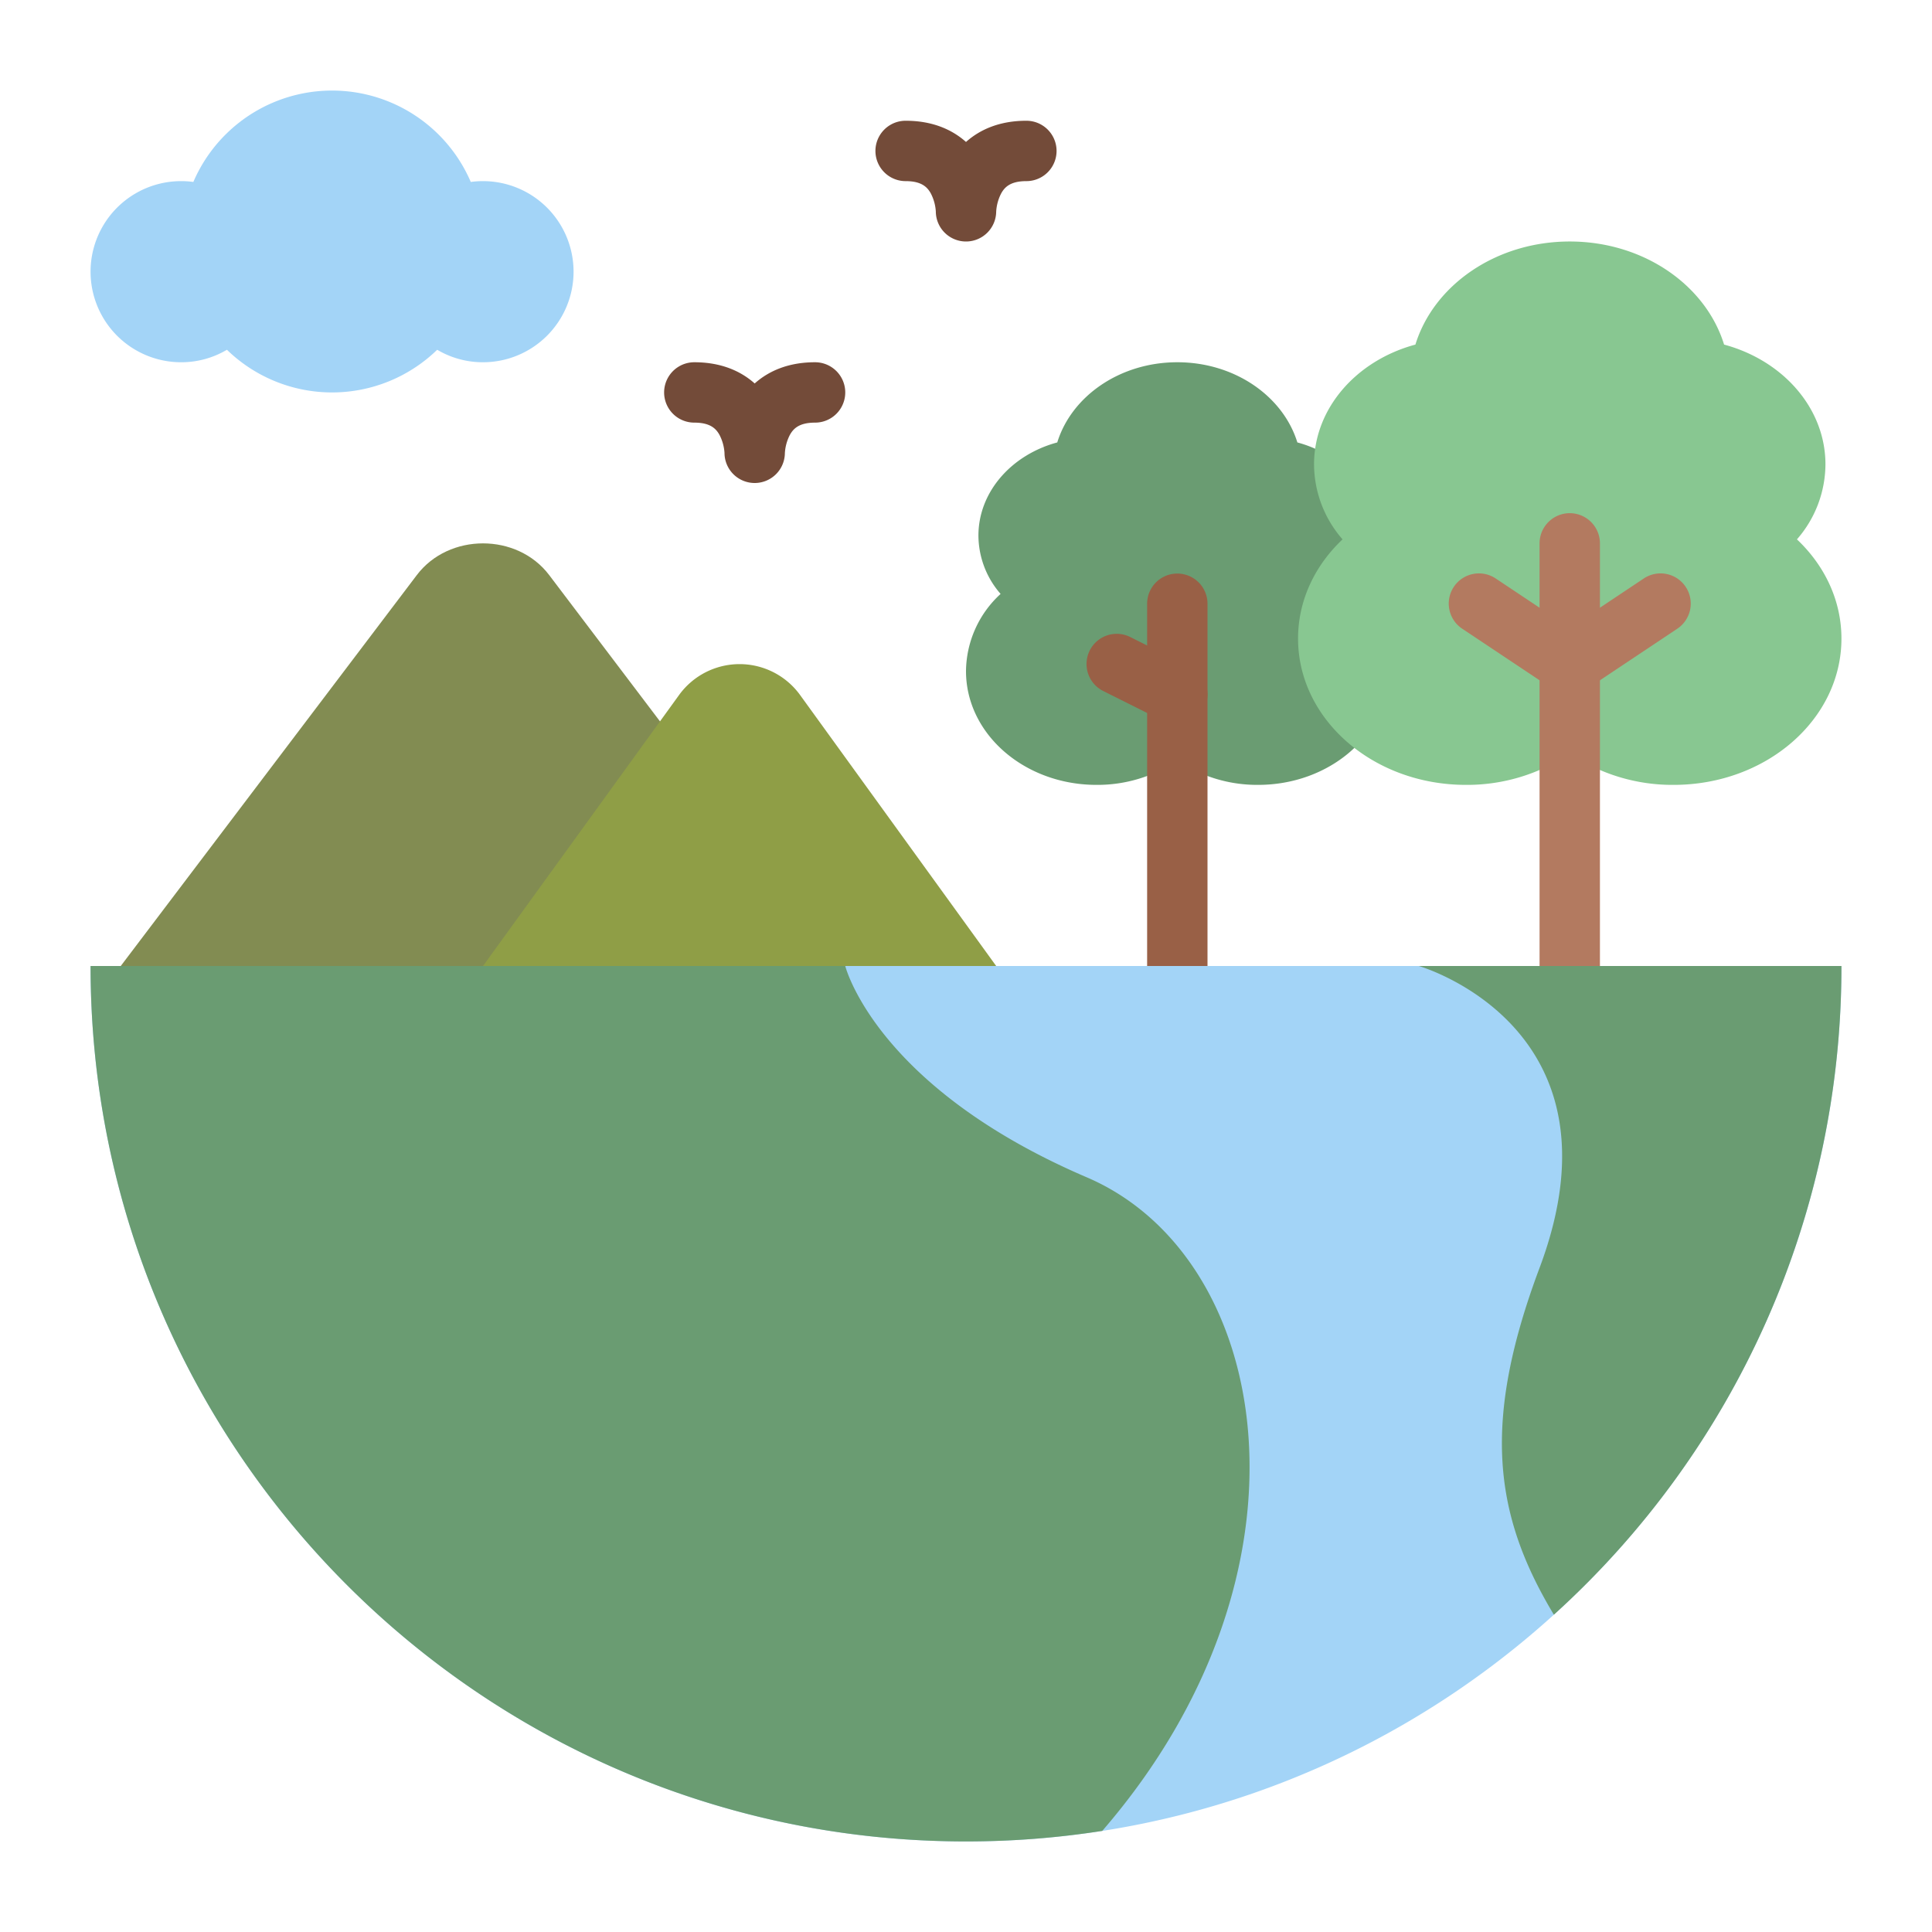 <svg id="Flat" height="512" viewBox="0 0 512 512" width="512" xmlns="http://www.w3.org/2000/svg"><path d="m368 177.846c0 16.654-15.488 30.154-34.59 30.154a37.763 37.763 0 0 1 -21.41-6.469 37.769 37.769 0 0 1 -21.413 6.469c-19.102 0-34.587-13.5-34.587-30.154a28.07 28.07 0 0 1 9.17-20.451 23.649 23.649 0 0 1 -5.876-15.446c0-11.617 8.8-21.445 20.893-24.7 3.771-12.239 16.585-21.249 31.813-21.249s28.041 9.01 31.813 21.248c12.1 3.256 20.893 13.084 20.893 24.7a23.654 23.654 0 0 1 -5.876 15.446 28.074 28.074 0 0 1 9.17 20.452z" fill="#6a9c72"/><path d="m312 264a8 8 0 0 1 -8-8v-96a8 8 0 0 1 16 0v96a8 8 0 0 1 -8 8z" fill="#996046"/><path d="m311.993 192a7.973 7.973 0 0 1 -3.572-.847l-16-8a8 8 0 1 1 7.156-14.31l16 8a8 8 0 0 1 -3.584 15.157z" fill="#996046"/><path d="m488 169.231c0 21.411-19.912 38.769-44.472 38.769a48.561 48.561 0 0 1 -27.528-8.317 48.567 48.567 0 0 1 -27.531 8.317c-24.559 0-44.469-17.358-44.469-38.769 0-10.149 4.473-19.385 11.79-26.294a30.41 30.41 0 0 1 -7.555-19.86c0-14.935 11.308-27.572 26.862-31.759 4.849-15.733 21.324-27.318 40.903-27.318s36.053 11.585 40.9 27.318c15.554 4.187 26.862 16.824 26.862 31.759a30.414 30.414 0 0 1 -7.554 19.86c7.317 6.909 11.792 16.145 11.792 26.294z" fill="#88c791"/><path d="m416 264a8 8 0 0 1 -8-8v-112a8 8 0 0 1 16 0v112a8 8 0 0 1 -8 8z" fill="#b37a60"/><path d="m416 184a7.992 7.992 0 0 1 -4.438-1.344l-24-16a8 8 0 1 1 8.875-13.312l19.563 13.041 19.562-13.041a8 8 0 1 1 8.875 13.312l-24 16a7.989 7.989 0 0 1 -4.437 1.344z" fill="#b37a60"/><path d="m224 256v32h-192v-32l78.46-103.6c8.48-11.2 26.6-11.2 35.08 0z" fill="#828c52"/><path d="m264 256v32h-136v-32l52.08-71.98a19.8 19.8 0 0 1 31.83 0z" fill="#8f9e46"/><path d="m224 256h-200c0 128.13 103.87 232 232 232a233.679 233.679 0 0 0 36.11-2.79c110.979-17.351 195.89-113.361 195.89-229.21z" fill="#a3d4f7"/><path d="m292.109 485.209a233.679 233.679 0 0 1 -36.109 2.791c-128.13 0-232-103.87-232-232h200s8 32 64 56c49.359 21.149 63.569 104.449 4.109 173.209z" fill="#6a9c72"/><path d="m488 256a231.384 231.384 0 0 1 -76.21 171.91c-15.97-26.54-19.1-51.08-3.79-91.91 24-64-32-80-32-80z" fill="#6a9c72"/><path d="m152 72a24.006 24.006 0 0 1 -24 24 23.725 23.725 0 0 1 -12.14-3.31 39.969 39.969 0 0 1 -55.72 0 23.725 23.725 0 0 1 -12.14 3.31 24 24 0 0 1 0-48 23.1 23.1 0 0 1 3.24.22 40.006 40.006 0 0 1 73.52 0 23.1 23.1 0 0 1 3.24-.22 24.006 24.006 0 0 1 24 24z" fill="#a3d4f7"/><g fill="#734b39"><path d="m256 64a8 8 0 0 1 -8-8 12.077 12.077 0 0 0 -1.312-4.72c-.894-1.623-2.388-3.28-6.688-3.28a8 8 0 1 1 0-16c7.009 0 12.241 2.274 16 5.621 3.759-3.347 8.99-5.621 16-5.621a8 8 0 0 1 0 16c-4.3 0-5.8 1.658-6.689 3.28a12.026 12.026 0 0 0 -1.311 4.8 8 8 0 0 1 -8 7.92z"/><path d="m200 128a8 8 0 0 1 -8-8 12.077 12.077 0 0 0 -1.312-4.72c-.894-1.623-2.388-3.28-6.688-3.28a8 8 0 0 1 0-16c7.009 0 12.241 2.274 16 5.621 3.759-3.347 8.99-5.621 16-5.621a8 8 0 0 1 0 16c-4.3 0-5.795 1.658-6.689 3.28a12.026 12.026 0 0 0 -1.311 4.8 8 8 0 0 1 -8 7.92z"/></g></svg>